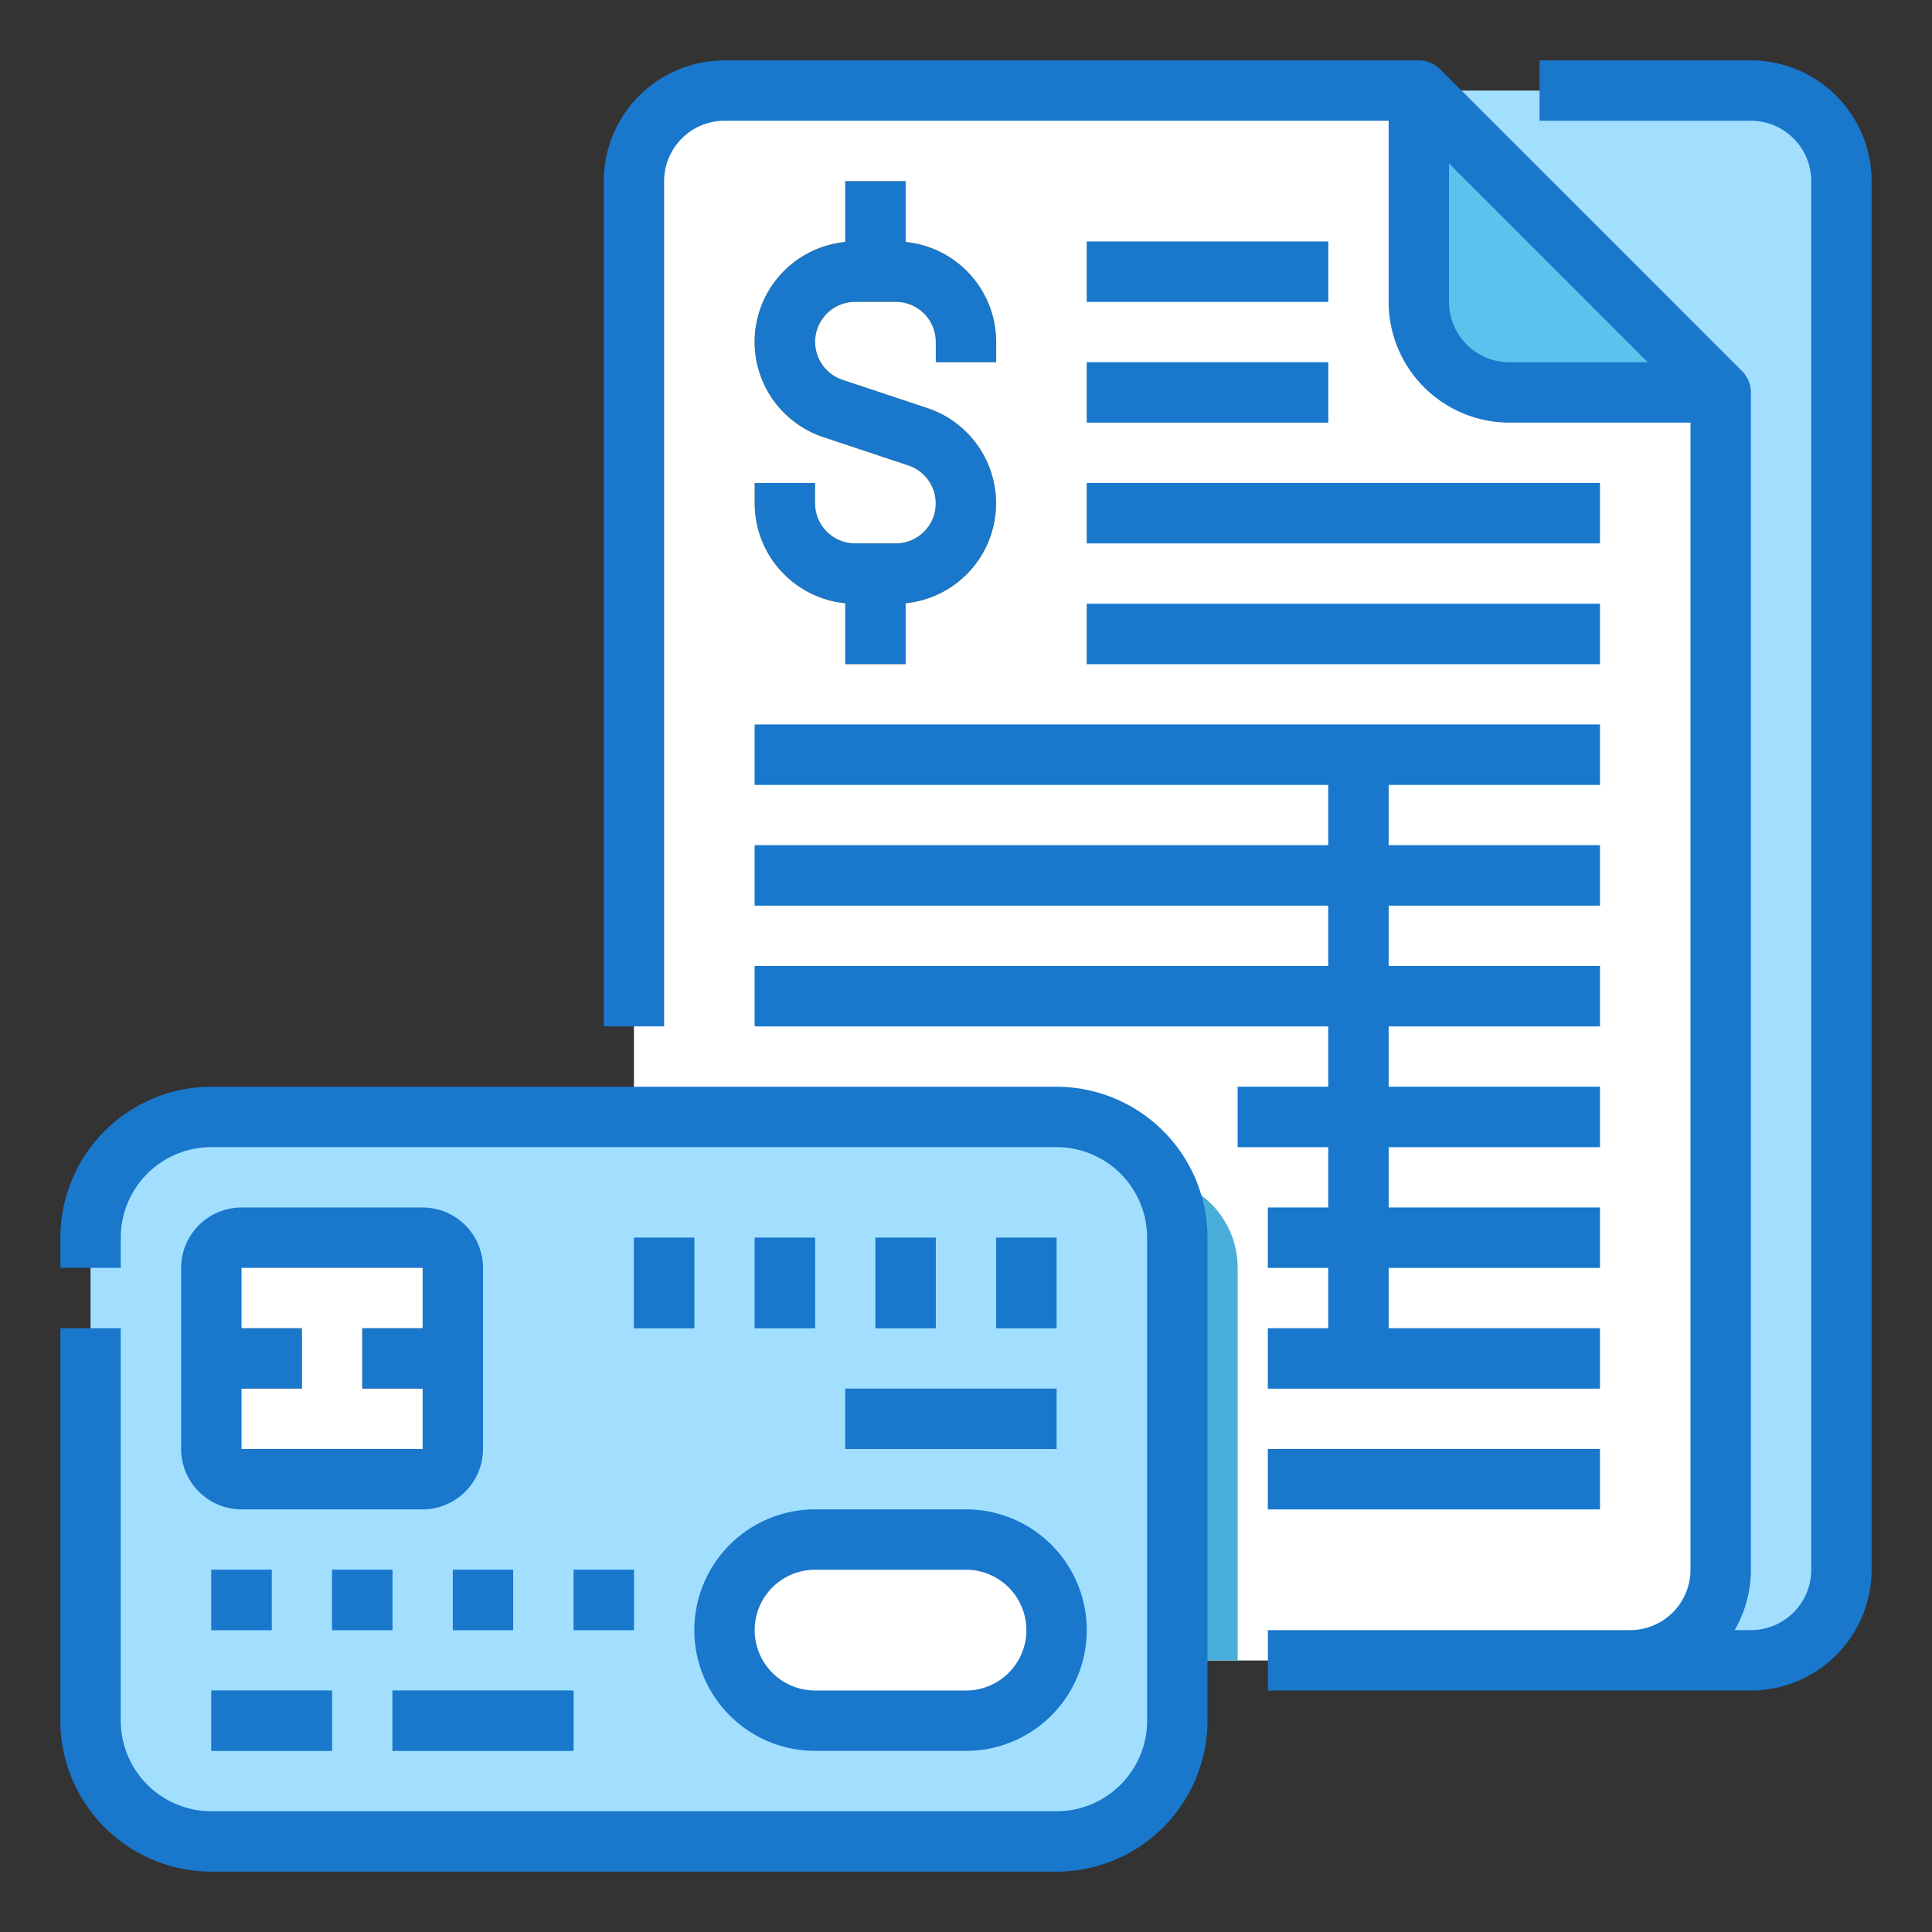 <svg width="40" height="40" viewBox="0 0 40 40" fill="none" xmlns="http://www.w3.org/2000/svg"><rect x="0" y="0" width="40" height="40" fill="#333333" stroke="none"/><path d="M36.25 1.875H17.5c-1.035 0-1.875.84-1.875 1.875V32.5c0 1.035.84 1.875 1.875 1.875h18.75c1.035 0 1.875-.84 1.875-1.875V3.75c0-1.036-.84-1.875-1.875-1.875z" fill="#A2DFFF"/><path d="M35.625 8.125l-6.25-6.25H15a1.875 1.875 0 0 0-1.875 1.875V32.5A1.875 1.875 0 0 0 15 34.375h18.75a1.875 1.875 0 0 0 1.875-1.875V8.125z" fill="#fff"/><path d="M22.5 5h5v1.25h-5V5zm0 2.5h5v1.25h-5V7.5zm0 2.5h10.625v1.25H22.5V10zm0 2.5h10.625v1.25H22.5V12.5zM26.25 30h6.875v1.25H26.25V30zm1.25-15H15.625v1.25H27.5v1.25H15.625v1.25H27.5V20H15.625v1.25H27.5v1.25h-1.875v1.25H27.5V25h-1.25v1.25h1.25v1.25h-1.25v1.25h6.875V27.5H28.75v-1.25h4.375V25H28.75v-1.25h4.375V22.5H28.75v-1.25h4.375V20H28.75v-1.25h4.375V17.5H28.75v-1.25h4.375V15H27.5z" fill="#A2DFFF"/><path d="M29.375 1.875V6.25a1.875 1.875 0 0 0 1.875 1.875h4.375l-6.25-6.25z" fill="#5CC1ED"/><path d="M20.625 7.5v-.422A2.081 2.081 0 0 0 18.75 5.01V3.75H17.5v1.26a2.078 2.078 0 0 0-.454 4.04l1.763.587a.828.828 0 0 1-.262 1.613h-.844a.83.83 0 0 1-.828-.828V10h-1.25v.422A2.081 2.081 0 0 0 17.5 12.49v1.26h1.25v-1.26a2.079 2.079 0 0 0 .454-4.04l-1.763-.587a.828.828 0 0 1 .262-1.613h.844a.829.829 0 0 1 .828.828V7.5h1.25z" fill="#FFB431"/><path d="M23.75 24.375H22.5v10h3.125V26.25a1.875 1.875 0 0 0-1.875-1.875z" fill="#4AAEDA"/><path d="M21.875 23.125h-17.5a2.5 2.5 0 0 0-2.5 2.5v10a2.5 2.5 0 0 0 2.5 2.5h17.5a2.5 2.5 0 0 0 2.5-2.5v-10a2.5 2.5 0 0 0-2.5-2.5z" fill="#A2DFFF"/><path d="M8.75 25.625H5a.625.625 0 0 0-.625.625V30c0 .345.28.625.625.625h3.75c.345 0 .625-.28.625-.625v-3.75a.625.625 0 0 0-.625-.625z" fill="#fff"/><path d="M4.375 27.5H6.25v1.25H4.375V27.5zm3.125 0h1.875v1.25H7.5V27.5z" fill="#F88400"/><path d="M20 31.875h-3.125a1.875 1.875 0 0 0 0 3.75H20a1.875 1.875 0 0 0 0-3.75z" fill="#fff"/><path d="M4.375 32.5h1.25v1.25h-1.25V32.5zm2.5 0h1.25v1.25h-1.25V32.5zm2.5 0h1.25v1.25h-1.25V32.5zm2.5 0h1.25v1.25h-1.25V32.5zm-7.5 2.5h2.5v1.25h-2.5V35zm3.75 0h3.75v1.25h-3.75V35zm7.5-9.375h1.25V27.5h-1.25v-1.875zm-2.5 0h1.25V27.5h-1.25v-1.875zm5 0h1.25V27.5h-1.25v-1.875zm2.5 0h1.25V27.5h-1.25v-1.875zM17.5 28.75h4.375V30H17.5v-1.25z" fill="#4DB6E4"/><path d="M36.25 1.25h-4.375V2.5h4.375a1.251 1.251 0 0 1 1.25 1.25V32.5a1.251 1.251 0 0 1-1.25 1.25h-.336c.22-.38.336-.811.336-1.25V8.125a.625.625 0 0 0-.183-.442l-6.25-6.25a.626.626 0 0 0-.442-.183H15a2.503 2.503 0 0 0-2.5 2.5v17.5h1.25V3.75A1.251 1.251 0 0 1 15 2.5h13.75v3.75a2.503 2.503 0 0 0 2.5 2.5H35V32.5a1.251 1.251 0 0 1-1.25 1.25h-7.5V35h10a2.502 2.502 0 0 0 2.5-2.5V3.75a2.503 2.503 0 0 0-2.5-2.5zm-6.25 5V3.384L34.116 7.5H31.25A1.251 1.251 0 0 1 30 6.25z" fill="#1977CC"/><path d="M22.5 5h5v1.25h-5V5zm0 2.5h5v1.25h-5V7.5zm0 2.5h10.625v1.25H22.5V10zm0 2.5h10.625v1.25H22.5V12.5zm3.125 10v1.25H27.5V25h-1.25v1.25h1.25v1.25h-1.25v1.25h6.875V27.5H28.75v-1.25h4.375V25H28.75v-1.25h4.375V22.5H28.75v-1.25h4.375V20H28.75v-1.25h4.375V17.5H28.75v-1.25h4.375V15h-17.5v1.25H27.5v1.25H15.625v1.25H27.5V20H15.625v1.25H27.5v1.25h-1.875zm.625 7.5h6.875v1.25H26.25V30zM15.625 10v.422A2.081 2.081 0 0 0 17.5 12.49v1.26h1.25v-1.26a2.079 2.079 0 0 0 .454-4.04l-1.763-.587a.828.828 0 0 1 .262-1.613h.844a.829.829 0 0 1 .828.828V7.5h1.25v-.422A2.081 2.081 0 0 0 18.75 5.01V3.75H17.5v1.26a2.078 2.078 0 0 0-.454 4.04l1.763.587a.828.828 0 0 1-.262 1.613h-.844a.83.83 0 0 1-.828-.828V10h-1.25z" fill="#1977CC"/><path d="M21.875 22.5h-17.5a3.129 3.129 0 0 0-3.125 3.125v.625H2.5v-.625a1.877 1.877 0 0 1 1.875-1.875h17.5a1.877 1.877 0 0 1 1.875 1.875v10a1.877 1.877 0 0 1-1.875 1.875h-17.5A1.877 1.877 0 0 1 2.5 35.625V27.5H1.25v8.125a3.129 3.129 0 0 0 3.125 3.125h17.5A3.129 3.129 0 0 0 25 35.625v-10a3.129 3.129 0 0 0-3.125-3.125z" fill="#1977CC"/><path d="M8.75 25H5a1.252 1.252 0 0 0-1.25 1.25V30A1.252 1.252 0 0 0 5 31.25h3.75A1.252 1.252 0 0 0 10 30v-3.75A1.252 1.252 0 0 0 8.75 25zm0 5H5v-1.25h1.25V27.5H5v-1.25h3.75v1.25H7.5v1.25h1.25V30zm5.625 3.75a2.502 2.502 0 0 0 2.5 2.5H20a2.5 2.5 0 0 0 0-5h-3.125a2.502 2.502 0 0 0-2.5 2.5zm2.5-1.25H20a1.25 1.25 0 0 1 0 2.5h-3.125a1.25 1.25 0 0 1 0-2.5zm-12.5 0h1.25v1.25h-1.25V32.5zm2.5 0h1.25v1.25h-1.25V32.5zm2.5 0h1.25v1.25h-1.25V32.5zm2.5 0h1.25v1.25h-1.25V32.5zm-7.5 2.5h2.5v1.25h-2.5V35zm3.75 0h3.75v1.25h-3.75V35zm7.5-9.375h1.25V27.5h-1.25v-1.875zm-2.5 0h1.25V27.5h-1.25v-1.875zm5 0h1.25V27.5h-1.25v-1.875zm2.5 0h1.25V27.5h-1.25v-1.875zM17.5 28.75h4.375V30H17.5v-1.25z" fill="#1977CC"/></svg>